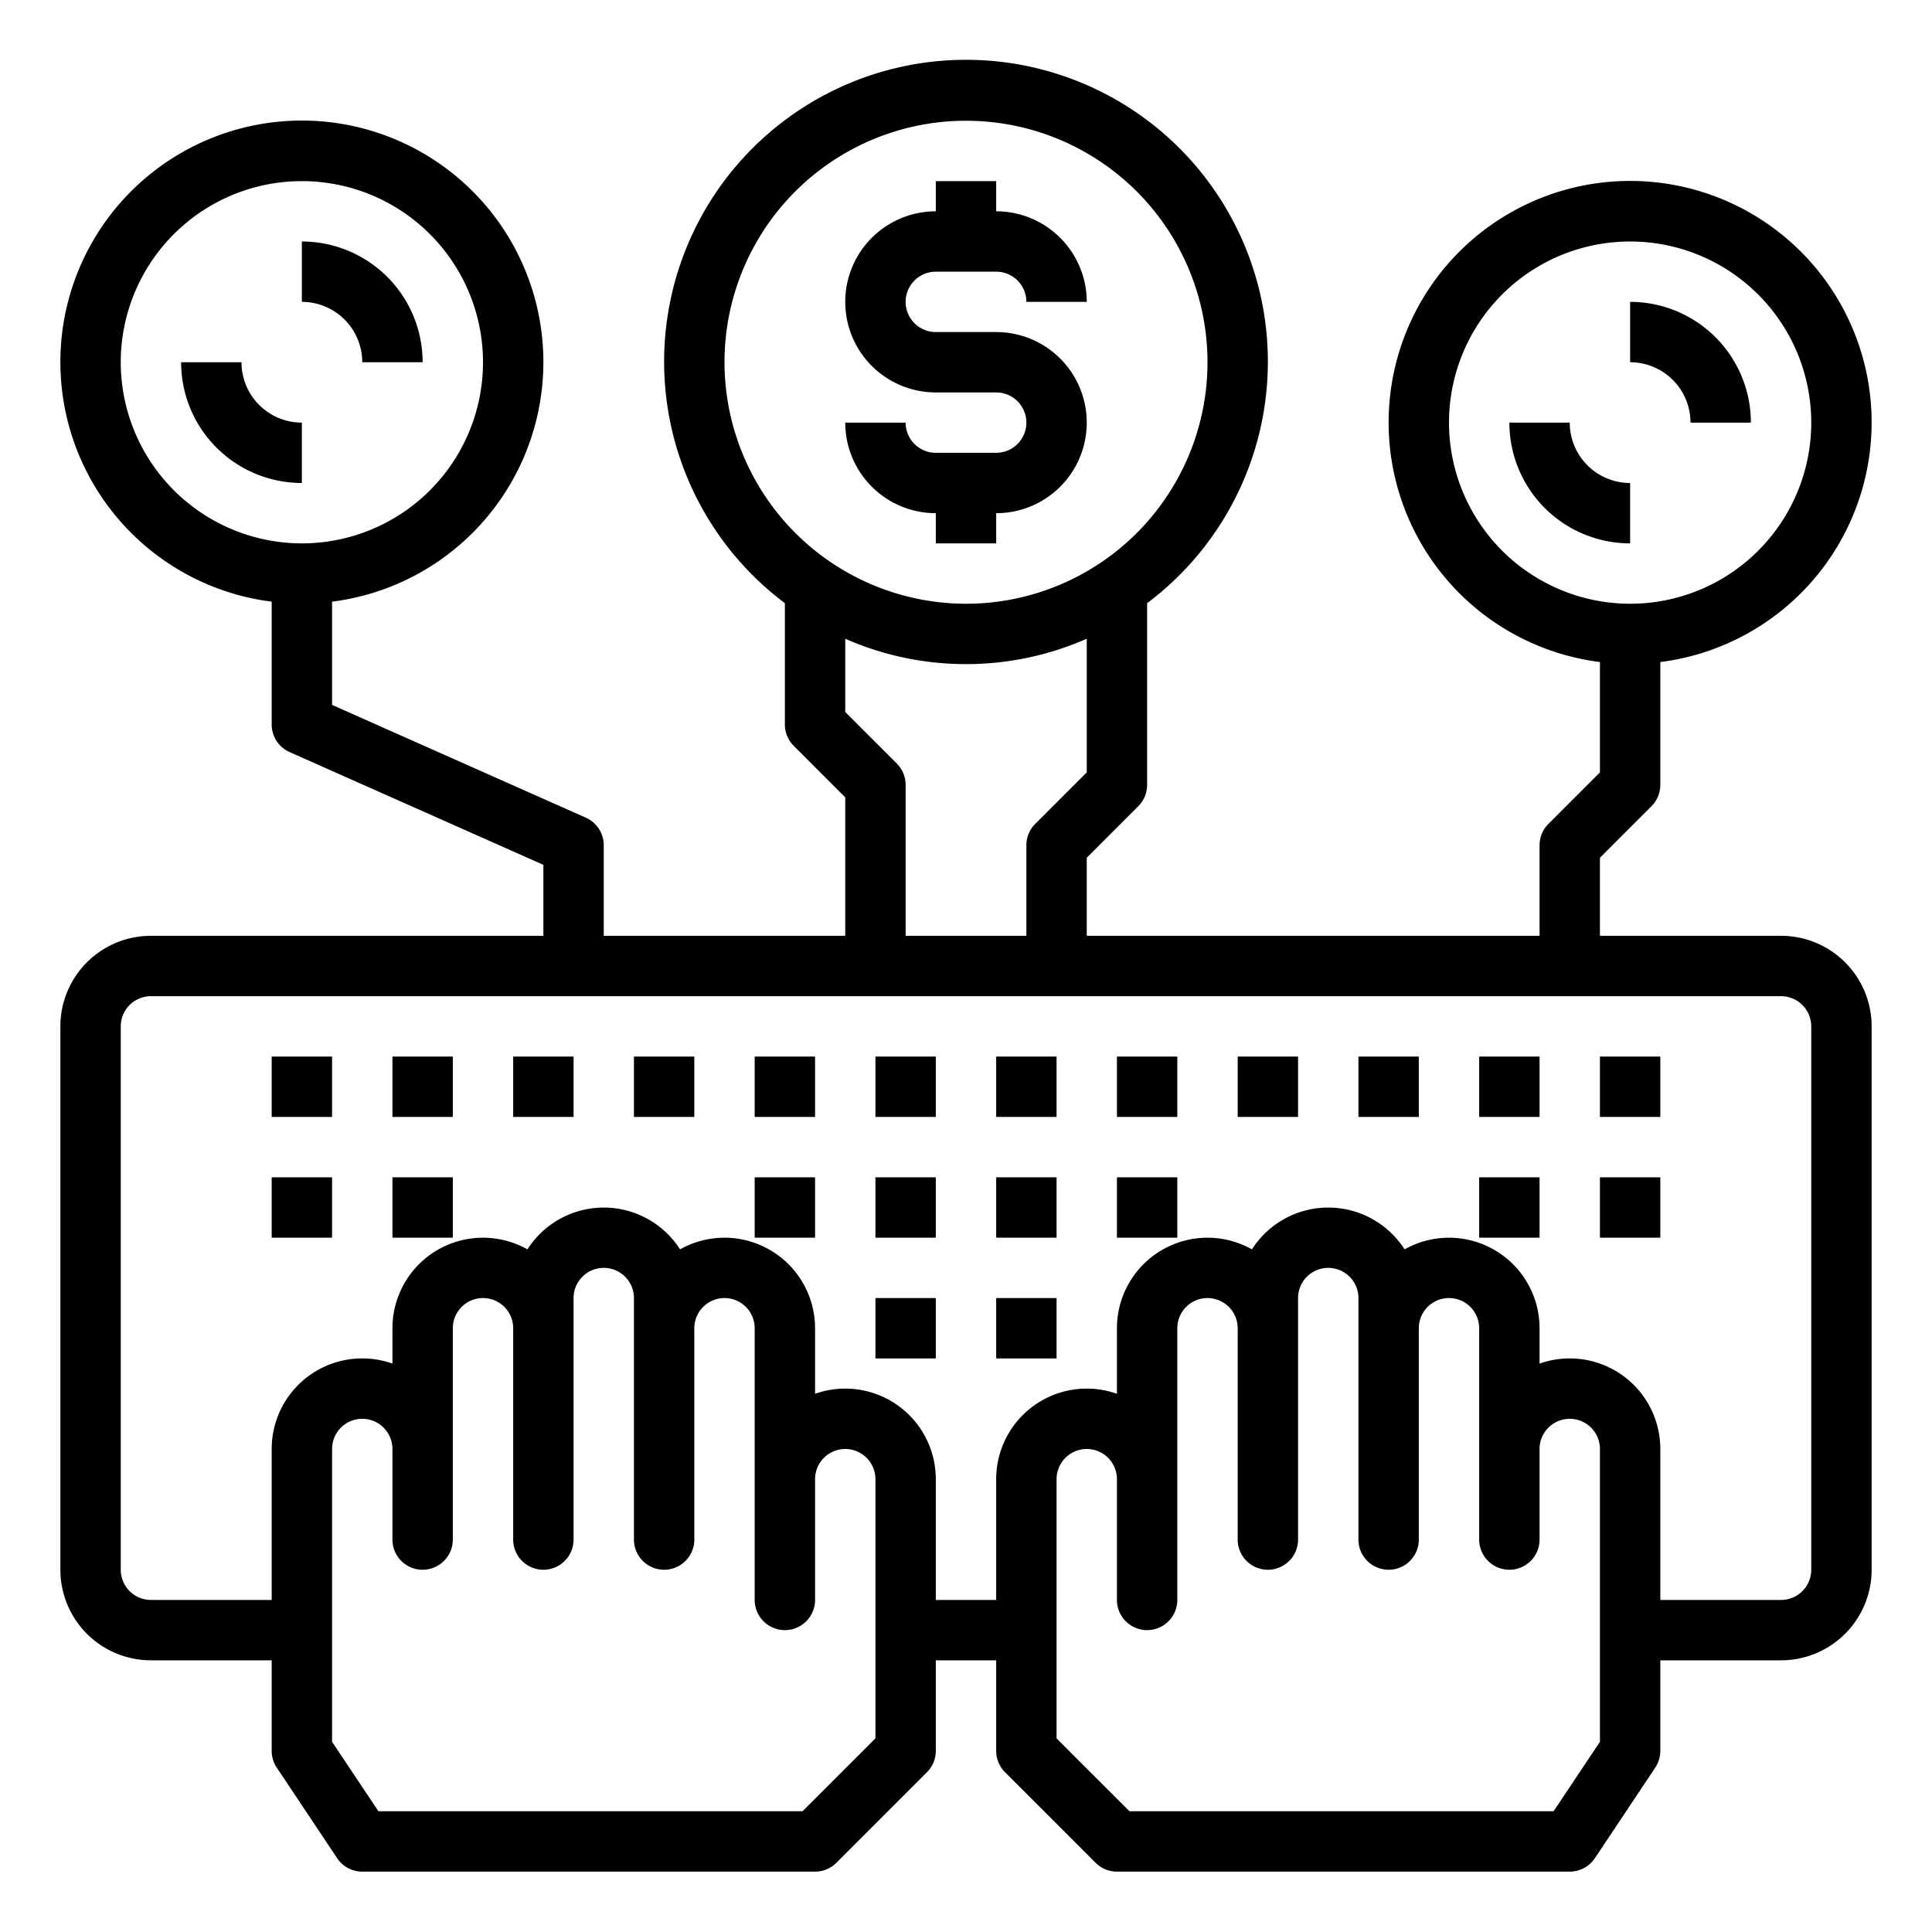 <svg xmlns="http://www.w3.org/2000/svg" viewBox="0 0 64 64" x="0px" y="0px"><g><path d="M59,31H53V28.414l1.707-1.707A1,1,0,0,0,55,26V21.931a8,8,0,1,0-2,0v3.655l-1.707,1.707A1,1,0,0,0,51,28v3H36V28.414l1.707-1.707A1,1,0,0,0,38,26V19.981a10,10,0,1,0-12,0V24a1,1,0,0,0,.293.707L28,26.414V31H20V28a1,1,0,0,0-.594-.914L11,23.351v-3.42a8,8,0,1,0-2,0V24a1,1,0,0,0,.594.914L18,28.649V31H5a3,3,0,0,0-3,3V52a3,3,0,0,0,3,3H9v3a1.006,1.006,0,0,0,.168.555l2,3A1,1,0,0,0,12,62H27a1,1,0,0,0,.707-.293l3-3A1,1,0,0,0,31,58V55h2v3a1,1,0,0,0,.293.707l3,3A1,1,0,0,0,37,62H52a1,1,0,0,0,.832-.445l2-3A1.006,1.006,0,0,0,55,58V55h4a3,3,0,0,0,3-3V34A3,3,0,0,0,59,31ZM48,14a6,6,0,1,1,6,6A6.006,6.006,0,0,1,48,14ZM4,12a6,6,0,1,1,6,6A6.006,6.006,0,0,1,4,12Zm20,0a8,8,0,1,1,8,8A8.009,8.009,0,0,1,24,12Zm5.707,13.293L28,23.586V21.159a9.933,9.933,0,0,0,8,0v4.427l-1.707,1.707A1,1,0,0,0,34,28v3H30V26A1,1,0,0,0,29.707,25.293ZM29,57.586,26.586,60H12.535L11,57.7V48a1,1,0,0,1,2,0v3a1,1,0,0,0,2,0V44a1,1,0,0,1,2,0v7a1,1,0,0,0,2,0V43a1,1,0,0,1,2,0v8a1,1,0,0,0,2,0V44a1,1,0,0,1,2,0v9a1,1,0,0,0,2,0V49a1,1,0,0,1,2,0ZM53,57.7,51.465,60H37.414L35,57.586V49a1,1,0,0,1,2,0v4a1,1,0,0,0,2,0V44a1,1,0,0,1,2,0v7a1,1,0,0,0,2,0V43a1,1,0,0,1,2,0v8a1,1,0,0,0,2,0V44a1,1,0,0,1,2,0v7a1,1,0,0,0,2,0V48a1,1,0,0,1,2,0ZM60,52a1,1,0,0,1-1,1H55V48a3,3,0,0,0-4-2.829V44a3,3,0,0,0-4.472-2.613,3,3,0,0,0-5.056,0A3,3,0,0,0,37,44v2.171A3,3,0,0,0,33,49v4H31V49a3,3,0,0,0-4-2.829V44a3,3,0,0,0-4.472-2.613,3,3,0,0,0-5.056,0A3,3,0,0,0,13,44v1.171A3,3,0,0,0,9,48v5H5a1,1,0,0,1-1-1V34a1,1,0,0,1,1-1H59a1,1,0,0,1,1,1Z"></path><rect x="9" y="35" width="2" height="2"></rect><rect x="13" y="35" width="2" height="2"></rect><rect x="17" y="35" width="2" height="2"></rect><rect x="21" y="35" width="2" height="2"></rect><rect x="25" y="35" width="2" height="2"></rect><rect x="29" y="35" width="2" height="2"></rect><rect x="33" y="35" width="2" height="2"></rect><rect x="37" y="35" width="2" height="2"></rect><rect x="49" y="39" width="2" height="2"></rect><rect x="37" y="39" width="2" height="2"></rect><rect x="25" y="39" width="2" height="2"></rect><rect x="13" y="39" width="2" height="2"></rect><rect x="41" y="35" width="2" height="2"></rect><rect x="45" y="35" width="2" height="2"></rect><rect x="49" y="35" width="2" height="2"></rect><rect x="53" y="35" width="2" height="2"></rect><rect x="9" y="39" width="2" height="2"></rect><rect x="29" y="39" width="2" height="2"></rect><rect x="33" y="39" width="2" height="2"></rect><rect x="29" y="43" width="2" height="2"></rect><rect x="33" y="43" width="2" height="2"></rect><rect x="53" y="39" width="2" height="2"></rect><path d="M33,15H31a1,1,0,0,1-1-1H28a3,3,0,0,0,3,3v1h2V17a3,3,0,0,0,0-6H31a1,1,0,0,1,0-2h2a1,1,0,0,1,1,1h2a3,3,0,0,0-3-3V6H31V7a3,3,0,0,0,0,6h2a1,1,0,0,1,0,2Z"></path><path d="M10,14a2,2,0,0,1-2-2H6a4,4,0,0,0,4,4Z"></path><path d="M12,12h2a4,4,0,0,0-4-4v2A2,2,0,0,1,12,12Z"></path><path d="M54,16a2,2,0,0,1-2-2H50a4,4,0,0,0,4,4Z"></path><path d="M56,14h2a4,4,0,0,0-4-4v2A2,2,0,0,1,56,14Z"></path></g></svg>